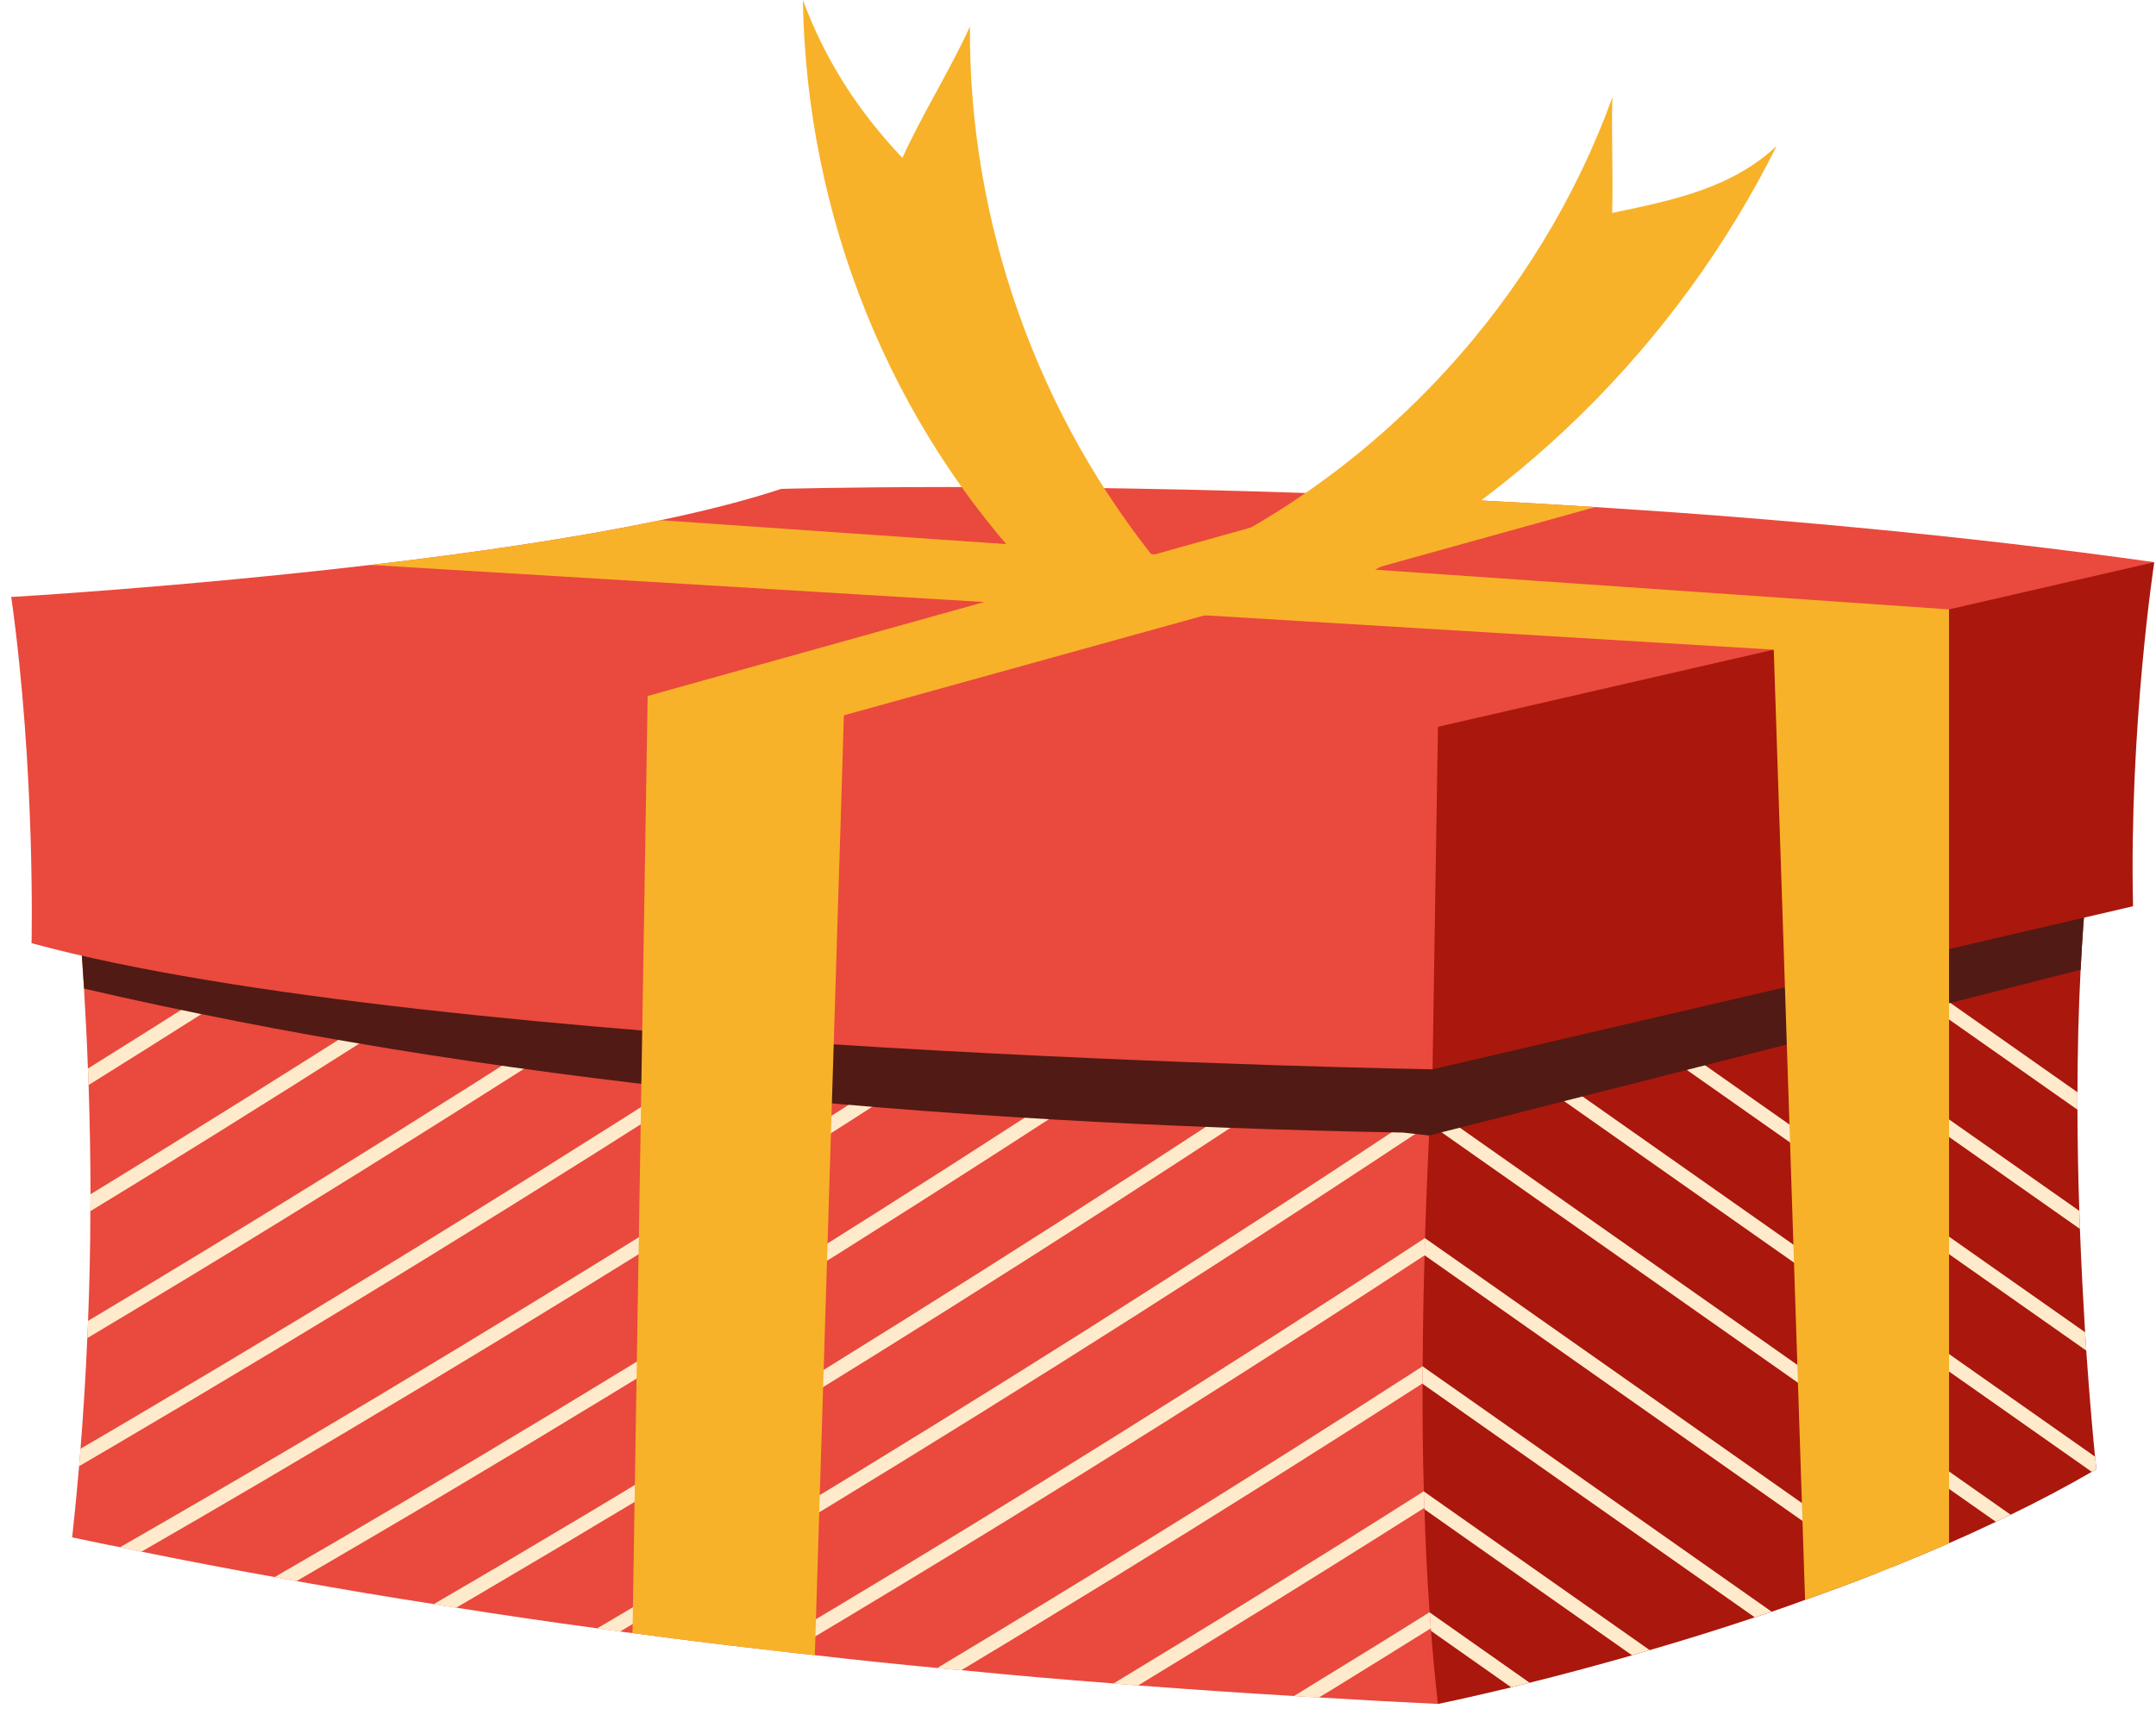 <svg width="176" height="140" viewBox="0 0 176 140" fill="none" xmlns="http://www.w3.org/2000/svg">
<path d="M171.027 118.947C171.098 119.607 171.132 119.961 171.132 119.961C171.015 120.032 170.885 120.102 170.755 120.173C168.633 121.399 166.406 122.578 164.132 123.674C163.732 123.874 163.33 124.062 162.93 124.251C161.669 124.852 160.385 125.442 159.1 125.995C157.58 126.667 156.035 127.315 154.504 127.928C154.068 128.105 153.632 128.282 153.207 128.447C151.238 129.225 149.283 129.943 147.35 130.627C146.431 130.969 145.524 131.287 144.627 131.593C144.156 131.746 143.697 131.9 143.249 132.053C140.244 133.055 137.356 133.95 134.669 134.728C134.186 134.881 133.703 135.01 133.231 135.152C130.085 136.047 127.245 136.802 124.864 137.391C124.333 137.52 123.838 137.65 123.367 137.769C119.643 138.664 117.38 139.125 117.38 139.125L115.412 132.172L114.917 130.392L112.053 120.257L111.546 118.477L109.907 112.691L110.709 109.179L110.991 107.953L112.795 100.034L113.066 98.808L114.515 92.468L114.951 90.535L115.234 89.31L116.837 82.285L117.119 81.06V81.048L117.378 79.893L124.697 77.984L125.934 77.665L134.384 75.45L135.87 75.061L144.332 72.857L145.44 72.562L145.817 72.469L159.099 69.004L171.131 65.857C170.483 70.064 170.071 74.602 169.846 79.175C169.67 82.51 169.6 85.893 169.588 89.18V90.618C169.6 93.458 169.647 96.228 169.741 98.868C169.753 99.363 169.776 99.858 169.788 100.341C169.906 103.406 170.059 106.258 170.212 108.78V108.792C170.248 109.299 170.283 109.794 170.306 110.277C170.589 114.354 170.872 117.431 171.024 118.939V118.947H171.027Z" fill="#AA170C"/>
<path d="M154.501 127.927C154.066 128.104 153.63 128.281 153.205 128.446C139.735 118.983 126.264 109.507 112.794 100.032L113.065 98.807C116.153 100.975 119.24 103.144 122.34 105.312C133.064 112.854 143.777 120.385 154.501 127.927Z" fill="#FFEBCC"/>
<path d="M164.13 123.672C163.73 123.872 163.329 124.06 162.928 124.249C159.794 122.045 156.647 119.841 153.512 117.638C140.666 108.599 127.808 99.571 114.95 90.532L115.233 89.307C117.214 90.697 119.205 92.099 121.185 93.491C135.493 103.555 149.812 113.607 164.13 123.672Z" fill="#FFEBCC"/>
<path d="M171.132 119.959C171.014 120.03 170.885 120.1 170.754 120.171C167.854 118.133 164.956 116.094 162.057 114.055C146.972 103.473 131.91 92.865 116.837 82.282C116.696 82.177 116.542 82.082 116.401 81.976C115.788 81.54 116.377 80.526 116.99 80.962C117.038 80.998 117.072 81.021 117.119 81.044V81.056C121.315 84.002 125.534 86.96 129.73 89.906C143.495 99.582 157.26 109.257 171.026 118.933V118.945C171.096 119.606 171.132 119.959 171.132 119.959Z" fill="#FFEBCC"/>
<path d="M170.306 110.272C155.186 99.654 140.066 89.012 124.945 78.393C124.792 78.288 124.71 78.135 124.698 77.981C124.627 77.534 125.064 77.05 125.535 77.38C125.665 77.474 125.806 77.569 125.935 77.663C130.048 80.551 134.149 83.437 138.262 86.325C148.916 93.808 159.57 101.292 170.212 108.776V108.788C170.248 109.295 170.284 109.789 170.306 110.272Z" fill="#FFEBCC"/>
<path d="M169.787 100.338C157.99 92.041 146.182 83.745 134.384 75.448L135.87 75.059C139.511 77.616 143.165 80.186 146.806 82.755C154.443 88.129 162.092 93.491 169.74 98.865C169.752 99.36 169.775 99.855 169.787 100.338Z" fill="#FFEBCC"/>
<path d="M169.587 89.177V90.603C161.173 84.687 152.746 78.772 144.331 72.855L145.817 72.467C148.999 74.706 152.181 76.945 155.351 79.173C160.1 82.507 164.838 85.842 169.587 89.177Z" fill="#FFEBCC"/>
<path d="M144.626 131.592C144.154 131.745 143.695 131.899 143.247 132.052C132.404 124.427 121.551 116.802 110.708 109.177L110.991 107.951C113.819 109.942 116.659 111.923 119.487 113.914C127.868 119.807 136.247 125.7 144.626 131.592Z" fill="#FFEBCC"/>
<path d="M134.668 134.727C134.185 134.88 133.701 135.01 133.23 135.151C126.171 130.189 119.111 125.228 112.053 120.254L111.546 118.475C113.325 119.724 115.093 120.973 116.872 122.222C122.8 126.395 128.739 130.556 134.668 134.727Z" fill="#FFEBCC"/>
<path d="M124.863 137.389C124.333 137.519 123.837 137.648 123.366 137.767C120.715 135.893 118.062 134.031 115.411 132.168L114.916 130.389C118.228 132.723 121.552 135.056 124.863 137.389Z" fill="#FFEBCC"/>
<path d="M116.803 132.947C116.956 135.057 117.157 137.119 117.38 139.122C114.14 138.969 110.899 138.792 107.669 138.592C106.985 138.568 106.314 138.52 105.63 138.474C101.376 138.227 97.134 137.931 92.902 137.613C92.23 137.566 91.57 137.508 90.899 137.448C86.739 137.13 82.602 136.776 78.477 136.364C77.817 136.317 77.157 136.259 76.508 136.187C73.161 135.869 69.826 135.527 66.515 135.139C65.796 135.068 65.089 134.986 64.381 134.904C63.733 134.844 63.084 134.762 62.436 134.679C58.818 134.267 55.211 133.819 51.629 133.335C51.287 133.3 50.957 133.252 50.615 133.206C49.99 133.123 49.366 133.041 48.741 132.947C44.887 132.428 41.057 131.863 37.238 131.262C36.626 131.18 36.013 131.073 35.412 130.968C31.653 130.391 27.917 129.754 24.205 129.094C23.604 128.988 23.003 128.882 22.413 128.764C18.772 128.116 15.154 127.42 11.548 126.69C10.959 126.572 10.381 126.455 9.804 126.324C8.495 126.077 7.188 125.793 5.891 125.523C6.104 123.59 6.292 121.657 6.457 119.713C6.492 119.242 6.54 118.758 6.574 118.287C6.81 115.282 6.998 112.265 7.127 109.248C7.151 108.776 7.175 108.317 7.187 107.845C7.304 104.864 7.376 101.883 7.376 98.888C7.388 98.429 7.388 97.969 7.388 97.51C7.388 94.54 7.328 91.569 7.234 88.588C7.222 88.14 7.199 87.693 7.175 87.244C7.104 85.076 6.986 82.895 6.857 80.715C6.62 76.791 6.292 72.843 5.89 68.871C13.999 70.18 22.143 71.381 30.333 72.465C30.934 72.548 31.534 72.63 32.124 72.701C36.156 73.232 40.185 73.738 44.24 74.209C44.841 74.281 45.442 74.351 46.044 74.422C48.212 74.669 50.393 74.917 52.573 75.14C54.518 75.353 56.461 75.564 58.406 75.753C59.019 75.823 59.632 75.894 60.244 75.954C62.931 76.224 65.618 76.484 68.317 76.719C69.826 76.861 71.334 76.99 72.842 77.12C73.466 77.179 74.091 77.237 74.716 77.285C78.993 77.65 83.283 77.98 87.585 78.275C88.222 78.322 88.858 78.369 89.506 78.416C93.667 78.699 97.839 78.959 102.022 79.182C102.658 79.218 103.307 79.253 103.955 79.276C108.185 79.5 112.429 79.7 116.695 79.865C116.92 79.876 117.155 79.876 117.379 79.888C117.355 80.207 117.332 80.525 117.32 80.843C117.107 84.061 116.93 87.219 116.777 90.342C116.753 90.837 116.73 91.32 116.706 91.803C116.682 92.11 116.67 92.404 116.658 92.71C116.529 95.539 116.411 98.331 116.328 101.078C116.316 101.549 116.304 102.02 116.293 102.492C116.199 105.568 116.151 108.585 116.139 111.543C116.128 112.014 116.128 112.486 116.128 112.945C116.116 115.95 116.151 118.885 116.233 121.748C116.245 122.208 116.257 122.655 116.281 123.103C116.364 126.026 116.505 128.866 116.705 131.623C116.732 132.076 116.768 132.511 116.803 132.947Z" fill="#EA493D"/>
<path d="M89.506 78.418C83.968 82.095 78.393 85.737 72.795 89.343C64.368 94.776 55.883 100.114 47.339 105.37C38.76 110.651 30.12 115.836 21.435 120.939C18.147 122.872 14.847 124.793 11.547 126.69C10.958 126.573 10.38 126.455 9.803 126.325C14.588 123.578 19.361 120.809 24.11 118.004C32.749 112.901 41.328 107.715 49.861 102.435C58.382 97.167 66.856 91.793 75.282 86.348C79.395 83.685 83.496 80.998 87.587 78.275C88.222 78.324 88.858 78.37 89.506 78.418Z" fill="#FFEBCC"/>
<path d="M74.716 77.286C70.084 80.351 65.43 83.39 60.762 86.397C52.336 91.83 43.839 97.168 35.294 102.424C26.714 107.705 18.076 112.89 9.39 117.993C8.411 118.57 7.433 119.136 6.456 119.713C6.491 119.242 6.539 118.759 6.573 118.287C8.411 117.215 10.239 116.142 12.065 115.058C20.703 109.955 29.294 104.769 37.816 99.489C46.348 94.209 54.822 88.847 63.237 83.402C66.442 81.328 69.648 79.23 72.841 77.121C73.467 77.18 74.091 77.24 74.716 77.286Z" fill="#FFEBCC"/>
<path d="M60.243 75.957C56.412 78.466 52.582 80.965 48.729 83.452C40.291 88.885 31.806 94.224 23.262 99.48C17.912 102.78 12.526 106.033 7.128 109.25C7.152 108.778 7.176 108.319 7.188 107.847C13.411 104.134 19.61 100.363 25.785 96.545C34.317 91.265 42.791 85.903 51.206 80.458C53.61 78.902 56.015 77.335 58.407 75.756C59.017 75.826 59.63 75.897 60.243 75.957Z" fill="#FFEBCC"/>
<path d="M46.044 74.422C42.933 76.461 39.809 78.488 36.686 80.504C28.26 85.925 19.775 91.275 11.23 96.532C9.945 97.321 8.66 98.111 7.376 98.889C7.387 98.429 7.388 97.97 7.388 97.51C9.509 96.213 11.63 94.905 13.74 93.598C22.272 88.318 30.746 82.956 39.173 77.51C40.869 76.415 42.555 75.319 44.24 74.211C44.841 74.281 45.442 74.352 46.044 74.422Z" fill="#FFEBCC"/>
<path d="M32.124 72.702C29.638 74.329 27.15 75.956 24.652 77.557C18.865 81.27 13.067 84.958 7.234 88.588C7.222 88.14 7.198 87.692 7.175 87.244C13.869 83.071 20.515 78.841 27.127 74.551C28.199 73.855 29.26 73.172 30.332 72.465C30.934 72.549 31.535 72.632 32.124 72.702Z" fill="#FFEBCC"/>
<path d="M103.955 79.28C96.555 84.265 89.083 89.168 81.575 93.999C73.149 99.421 64.664 104.771 56.119 110.015C47.539 115.295 38.901 120.492 30.215 125.584C28.211 126.763 26.207 127.929 24.204 129.096C23.603 128.99 23.003 128.883 22.413 128.766C25.913 126.751 29.401 124.711 32.89 122.649C41.529 117.545 50.107 112.36 58.641 107.092C67.161 101.812 75.635 96.45 84.061 90.993C90.072 87.104 96.058 83.167 102.022 79.184C102.659 79.22 103.307 79.256 103.955 79.28Z" fill="#FFEBCC"/>
<path d="M117.378 79.893C117.354 80.211 117.331 80.529 117.319 80.847C116.706 81.271 116.093 81.685 115.481 82.097C107.172 87.695 98.793 93.21 90.354 98.643C81.928 104.077 73.443 109.415 64.898 114.671C56.318 119.951 47.679 125.136 38.994 130.24C38.405 130.582 37.826 130.924 37.237 131.264C36.625 131.182 36.012 131.076 35.411 130.97C37.509 129.756 39.584 128.53 41.67 127.305C50.309 122.201 58.887 117.016 67.421 111.736C75.941 106.456 84.427 101.094 92.842 95.649C100.844 90.464 108.798 85.207 116.695 79.869C116.919 79.881 117.154 79.881 117.378 79.893Z" fill="#FFEBCC"/>
<path d="M116.777 90.346C116.753 90.841 116.73 91.324 116.706 91.807C110.873 95.673 105.027 99.502 99.146 103.287C90.708 108.72 82.223 114.058 73.679 119.314C66.03 124.016 58.347 128.66 50.615 133.21C49.99 133.127 49.366 133.045 48.742 132.951C49.307 132.621 49.885 132.291 50.45 131.949C59.088 126.846 67.668 121.661 76.201 116.38C84.733 111.112 93.207 105.75 101.622 100.293C106.7 97.016 111.744 93.693 116.777 90.346Z" fill="#FFEBCC"/>
<path d="M116.331 101.08C116.319 101.551 116.307 102.023 116.295 102.494C113.514 104.32 110.721 106.136 107.928 107.939C99.49 113.361 91.005 118.711 82.461 123.967C76.462 127.656 70.44 131.298 64.382 134.904C63.734 134.844 63.086 134.763 62.438 134.679C69.991 130.213 77.511 125.664 84.983 121.032C93.515 115.752 101.989 110.39 110.404 104.945C112.382 103.661 114.362 102.377 116.331 101.08Z" fill="#FFEBCC"/>
<path d="M116.141 111.547C116.129 112.018 116.129 112.49 116.129 112.949C107.88 118.265 99.583 123.474 91.239 128.611C86.997 131.216 82.741 133.808 78.475 136.366C77.815 136.318 77.155 136.26 76.507 136.189C82.282 132.724 88.032 129.224 93.76 125.676C101.269 121.046 108.728 116.332 116.141 111.547Z" fill="#FFEBCC"/>
<path d="M116.283 123.109C110.885 126.526 105.464 129.909 100.02 133.256C97.651 134.717 95.282 136.167 92.901 137.617C92.23 137.569 91.569 137.511 90.898 137.452C94.787 135.095 98.677 132.726 102.543 130.334C107.127 127.493 111.688 124.642 116.237 121.754C116.247 122.213 116.259 122.661 116.283 123.109Z" fill="#FFEBCC"/>
<path d="M116.802 132.948C114.138 134.61 111.475 136.26 108.799 137.91C108.421 138.146 108.045 138.369 107.667 138.594C106.983 138.57 106.313 138.523 105.629 138.476C107.526 137.309 109.423 136.143 111.321 134.976C113.124 133.868 114.915 132.749 116.707 131.629C116.73 132.077 116.766 132.512 116.802 132.948Z" fill="#FFEBCC"/>
<path d="M171.139 65.859C170.488 70.059 170.075 74.596 169.847 79.177L116.666 92.71L114.517 92.471C75.779 91.765 39.5 88.291 6.864 80.718C6.626 76.789 6.3 72.839 5.899 68.876C42.193 74.716 79.331 78.438 117.383 79.892L171.139 65.859Z" fill="#511A14"/>
<path d="M175.861 45.902L159.103 54.671L147.47 60.752L145.066 61.271L109.51 68.872L68.674 65.455L52.751 64.111L12.611 60.752L0.921 48.743C0.921 48.743 14.745 47.942 30.218 46.127H30.254C38.267 45.184 46.717 43.981 53.919 42.473H53.931C57.62 41.695 60.967 40.846 63.771 39.916C63.771 39.916 83.876 39.338 111.548 40.434C117.465 40.671 123.734 40.989 130.228 41.401H130.251C144.794 42.32 160.456 43.734 175.861 45.902Z" fill="#EA493D"/>
<path d="M175.859 45.904L118.645 59.053L117.385 59.343L113.735 68.88L116.94 87.308L174.125 73.993C173.794 59.363 175.859 45.904 175.859 45.904Z" fill="#AA170C"/>
<path d="M2.576 77.009C2.576 77.009 2.908 62.941 0.918 48.738C0.918 48.738 66.617 62.579 117.385 59.341L116.941 87.307C116.941 87.307 35.425 85.969 2.576 77.009Z" fill="#EA493D"/>
<path d="M130.23 41.399L111.903 46.49L98.35 50.237L68.887 58.405L68.675 65.453L68.321 76.72L66.517 135.139C65.799 135.068 65.091 134.986 64.384 134.904C63.735 134.845 63.087 134.763 62.439 134.68C58.821 134.268 55.214 133.819 51.632 133.336C51.773 123.907 52.256 94.621 52.574 75.141C52.644 70.898 52.704 67.115 52.751 64.11C52.822 59.596 52.869 56.827 52.869 56.827L80.34 49.155L94.258 45.266L111.547 40.434C117.467 40.669 123.736 40.987 130.23 41.399Z" fill="#F8B229"/>
<path d="M159.104 49.755L159.104 125.994C157.584 126.666 156.04 127.314 154.508 127.927C154.072 128.104 153.637 128.28 153.211 128.446C151.243 129.223 149.287 129.942 147.354 130.625L145.445 72.56L145.068 61.269L144.797 53.044L98.352 50.239L80.355 49.155H80.343L30.257 46.126C38.27 45.183 46.72 43.981 53.921 42.473H53.933L94.263 45.265L111.905 46.491H111.917L159.104 49.755Z" fill="#F8B229"/>
<path d="M94.841 46.323C84.706 34.021 79.06 18.101 79.18 2.162C77.481 5.877 75.362 9.177 73.663 12.892C70.045 9.063 67.378 4.936 65.539 0C65.829 17.619 72.614 34.679 84.817 47.392C87.868 47.606 92.061 47.599 94.841 46.323Z" fill="#F8B229"/>
<path d="M96.977 45.748C112.894 38.367 125.656 24.443 131.624 7.945C131.531 11.188 131.699 14.143 131.605 17.386C136.6 16.337 141.293 15.399 145.031 11.923C136.91 28.207 123.339 41.603 106.855 49.312C103.703 48.318 100.129 46.74 96.977 45.748Z" fill="#F8B229"/>
</svg>
